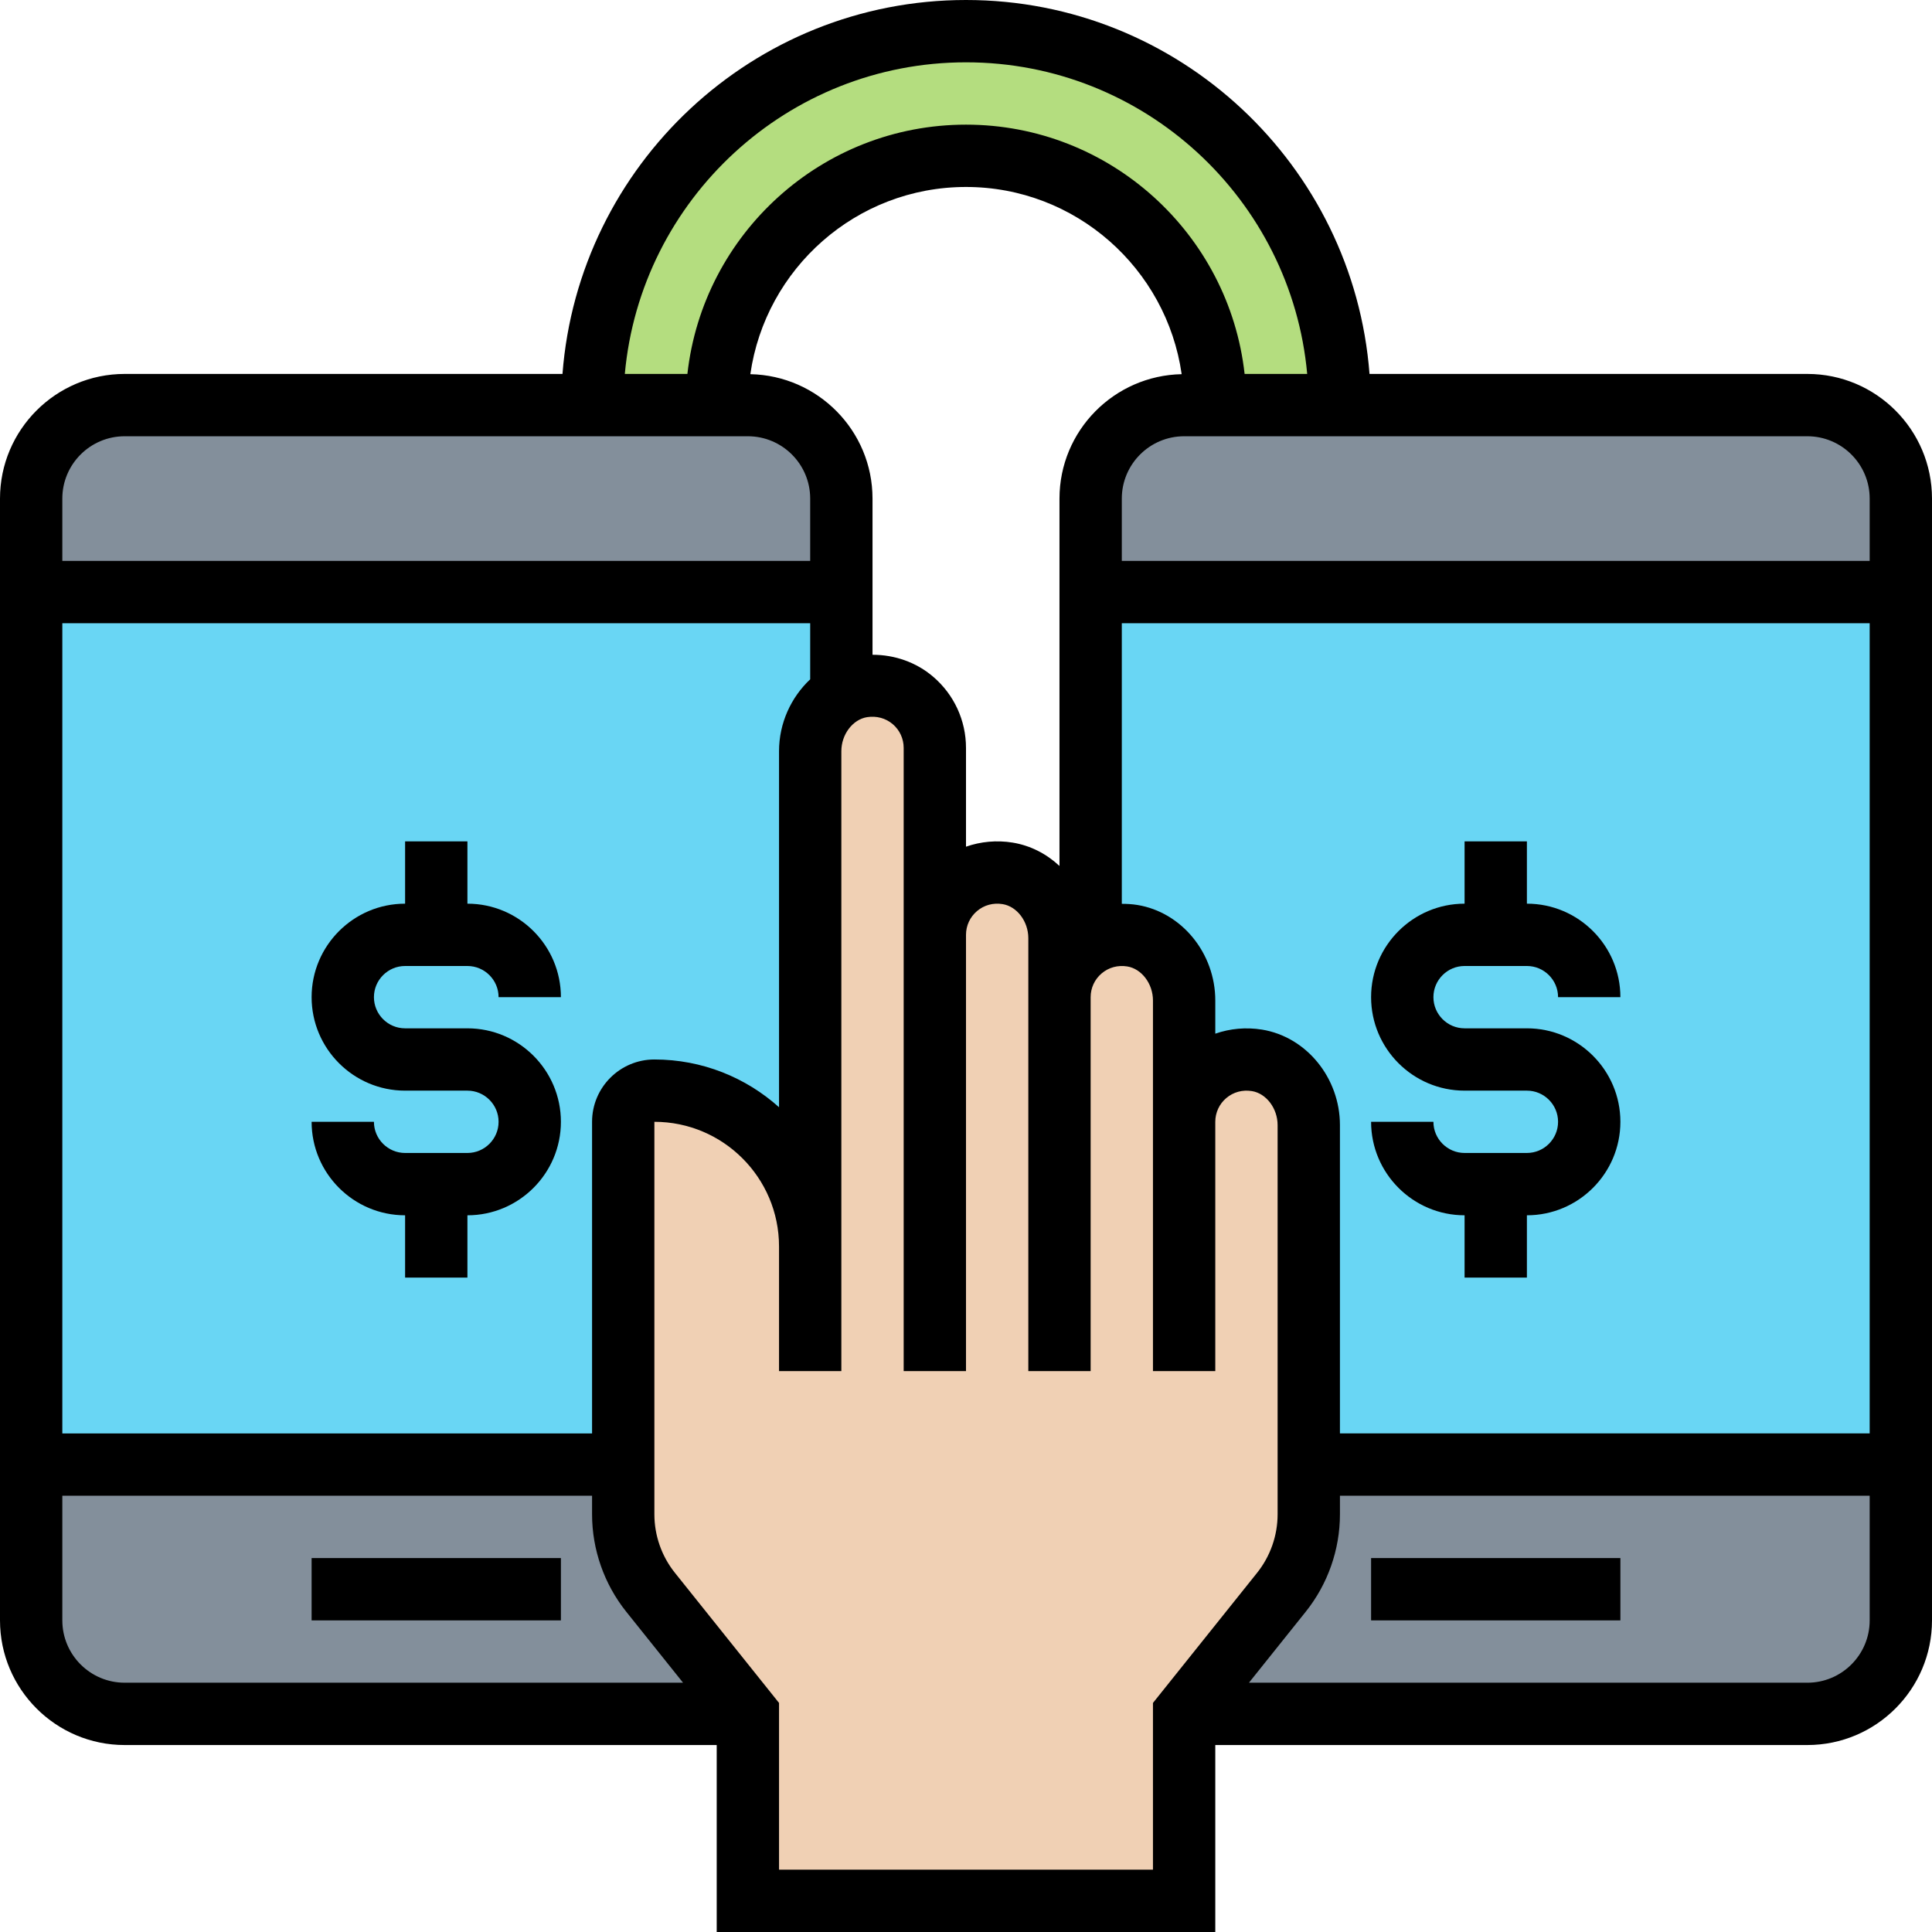 <svg height="496pt" viewBox="0 0 496 496" width="496pt" xmlns="http://www.w3.org/2000/svg"><g fill="#838f9b"><path d="m328.961 408.801c4.559-5.68 7.039-12.723 7.039-20v-12.801h152v40c0 13.281-10.719 24-24 24h-160zm0 0"/><path d="m488 128v24h-208v-24c0-13.281 10.719-24 24-24h160c13.281 0 24 10.719 24 24zm0 0"/><path d="m216 128v24h-208v-24c0-13.281 10.719-24 24-24h160c13.281 0 24 10.719 24 24zm0 0"/><path d="m167.039 408.801 24.961 31.199h-160c-13.281 0-24-10.719-24-24v-40h152v12.801c0 7.277 2.48 14.32 7.039 20zm0 0"/></g><path d="m290.719 240.238c-2.641-.477-5.199-.238-7.52.48l-3.199-.719v-88h208v224h-152v-87.121c0-8-5.441-15.359-13.281-16.641-10.078-1.68-18.719 6.082-18.719 15.762v-31.121c0-8-5.441-15.359-13.281-16.641zm0 0" fill="#69d6f4"/><path d="m216 176 .879 1.762c-5.438 2.719-8.879 8.719-8.879 15.117v127.121c0-11.039-4.48-21.039-11.68-28.32-7.281-7.199-17.281-11.68-28.32-11.68-4.398 0-8 3.602-8 8v88h-152v-224h208zm0 0" fill="#69d6f4"/><path d="m290.719 240.238c7.84 1.281 13.281 8.641 13.281 16.641v31.121c0-9.68 8.641-17.441 18.719-15.762 7.84 1.281 13.281 8.641 13.281 16.641v99.922c0 7.277-2.48 14.32-7.039 20l-24.961 31.199v48h-112v-48l-24.961-31.199c-4.559-5.68-7.039-12.723-7.039-20v-100.801c0-4.398 3.602-8 8-8 11.039 0 21.039 4.48 28.32 11.68 7.199 7.281 11.68 17.281 11.68 28.32v-127.121c0-6.398 3.441-12.398 8.879-15.117 1.359-.801 2.801-1.281 4.402-1.523 10.078-1.68 18.719 6.082 18.719 15.762v48c0-9.68 8.641-17.441 18.719-15.762 7.84 1.281 13.281 8.641 13.281 16.641v15.121c0-7.121 4.719-13.199 11.199-15.281 2.32-.719 4.879-.957 7.52-.48zm0 0" fill="#f0d0b4"/><path d="m312 104c0-35.344-28.656-64-64-64s-64 28.656-64 64h-32c0-53.016 42.984-96 96-96s96 42.984 96 96zm0 0" fill="#b4dd7f"/><path d="m464 96h-112.406c-4.105-53.609-48.945-96-103.594-96s-99.488 42.391-103.594 96h-112.406c-17.648 0-32 14.352-32 32v288c0 17.648 14.352 32 32 32h152v48h128v-48h152c17.648 0 32-14.352 32-32v-288c0-17.648-14.352-32-32-32zm16 32v16h-192v-16c0-8.824 7.176-16 16-16h160c8.824 0 16 7.176 16 16zm-156.023 136.328c-4.09-.656-8.184-.273-11.977 1.047v-8.52c0-12.129-8.609-22.672-20.023-24.527-1.328-.215-2.656-.289-3.977-.289v-72.039h192v208h-136v-79.145c0-12.129-8.609-22.672-20.023-24.527zm-84.434-90.617c-4.352-3.711-9.863-5.613-15.543-5.613v-40.098c0-17.434-14.023-31.594-31.367-31.938 3.871-27.125 27.191-48.062 55.367-48.062s51.496 20.938 55.367 48.062c-17.344.344-31.367 14.504-31.367 31.938v94.32c-3.305-3.098-7.441-5.25-12.023-6-4.09-.664-8.184-.273-11.977 1.047v-25.367c0-7.047-3.078-13.711-8.457-18.289zm-87.543 114.289v80h-136v-208h192v14.398c-4.895 4.602-8 11.227-8 18.457v91.402c-8.496-7.617-19.719-12.258-32-12.258-8.824 0-16 7.176-16 16zm96-272c45.824 0 83.535 35.215 87.594 80h-16.066c-4-35.945-34.535-64-71.527-64s-67.527 28.055-71.527 64h-16.066c4.059-44.785 41.77-80 87.594-80zm-216 96h160c8.824 0 16 7.176 16 16v16h-192v-16c0-8.824 7.176-16 16-16zm-16 304v-32h136v4.777c0 9.047 3.113 17.918 8.77 24.992l14.59 18.23h-143.359c-8.824 0-16-7.176-16-16zm280 64h-96v-42.809l-26.742-33.422c-3.395-4.242-5.258-9.57-5.258-14.992v-100.777c17.648 0 32 14.352 32 32v32h16v-159.145c0-4.297 2.895-8.137 6.602-8.742 2.422-.371 4.758.246 6.582 1.789 1.793 1.523 2.816 3.746 2.816 6.098v160h16v-112c0-2.352 1.023-4.574 2.824-6.098 1.816-1.543 4.16-2.184 6.582-1.789 3.699.605 6.594 4.445 6.594 8.742v111.145h16v-96c0-2.352 1.023-4.574 2.824-6.098 1.824-1.543 4.152-2.176 6.582-1.789 3.699.605 6.594 4.445 6.594 8.742v95.145h16v-64c0-2.352 1.023-4.574 2.824-6.098 1.824-1.543 4.152-2.176 6.582-1.789 3.699.605 6.594 4.445 6.594 8.742v99.922c0 5.43-1.863 10.75-5.258 15l-26.742 33.414zm168-48h-143.359l14.59-18.238c5.656-7.066 8.77-15.938 8.77-24.984v-4.777h136v32c0 8.824-7.176 16-16 16zm0 0"/><path d="m104 248h16c4.406 0 8 3.594 8 8h16c0-13.23-10.77-24-24-24v-16h-16v16c-13.23 0-24 10.77-24 24s10.77 24 24 24h16c4.406 0 8 3.594 8 8s-3.594 8-8 8h-16c-4.406 0-8-3.594-8-8h-16c0 13.23 10.77 24 24 24v16h16v-16c13.23 0 24-10.77 24-24s-10.77-24-24-24h-16c-4.406 0-8-3.594-8-8s3.594-8 8-8zm0 0"/><path d="m392 296h-16c-4.406 0-8-3.594-8-8h-16c0 13.23 10.77 24 24 24v16h16v-16c13.23 0 24-10.77 24-24s-10.77-24-24-24h-16c-4.406 0-8-3.594-8-8s3.594-8 8-8h16c4.406 0 8 3.594 8 8h16c0-13.23-10.77-24-24-24v-16h-16v16c-13.23 0-24 10.77-24 24s10.77 24 24 24h16c4.406 0 8 3.594 8 8s-3.594 8-8 8zm0 0"/><path d="m80 400h64v16h-64zm0 0"/><path d="m352 400h64v16h-64zm0 0"/></svg>